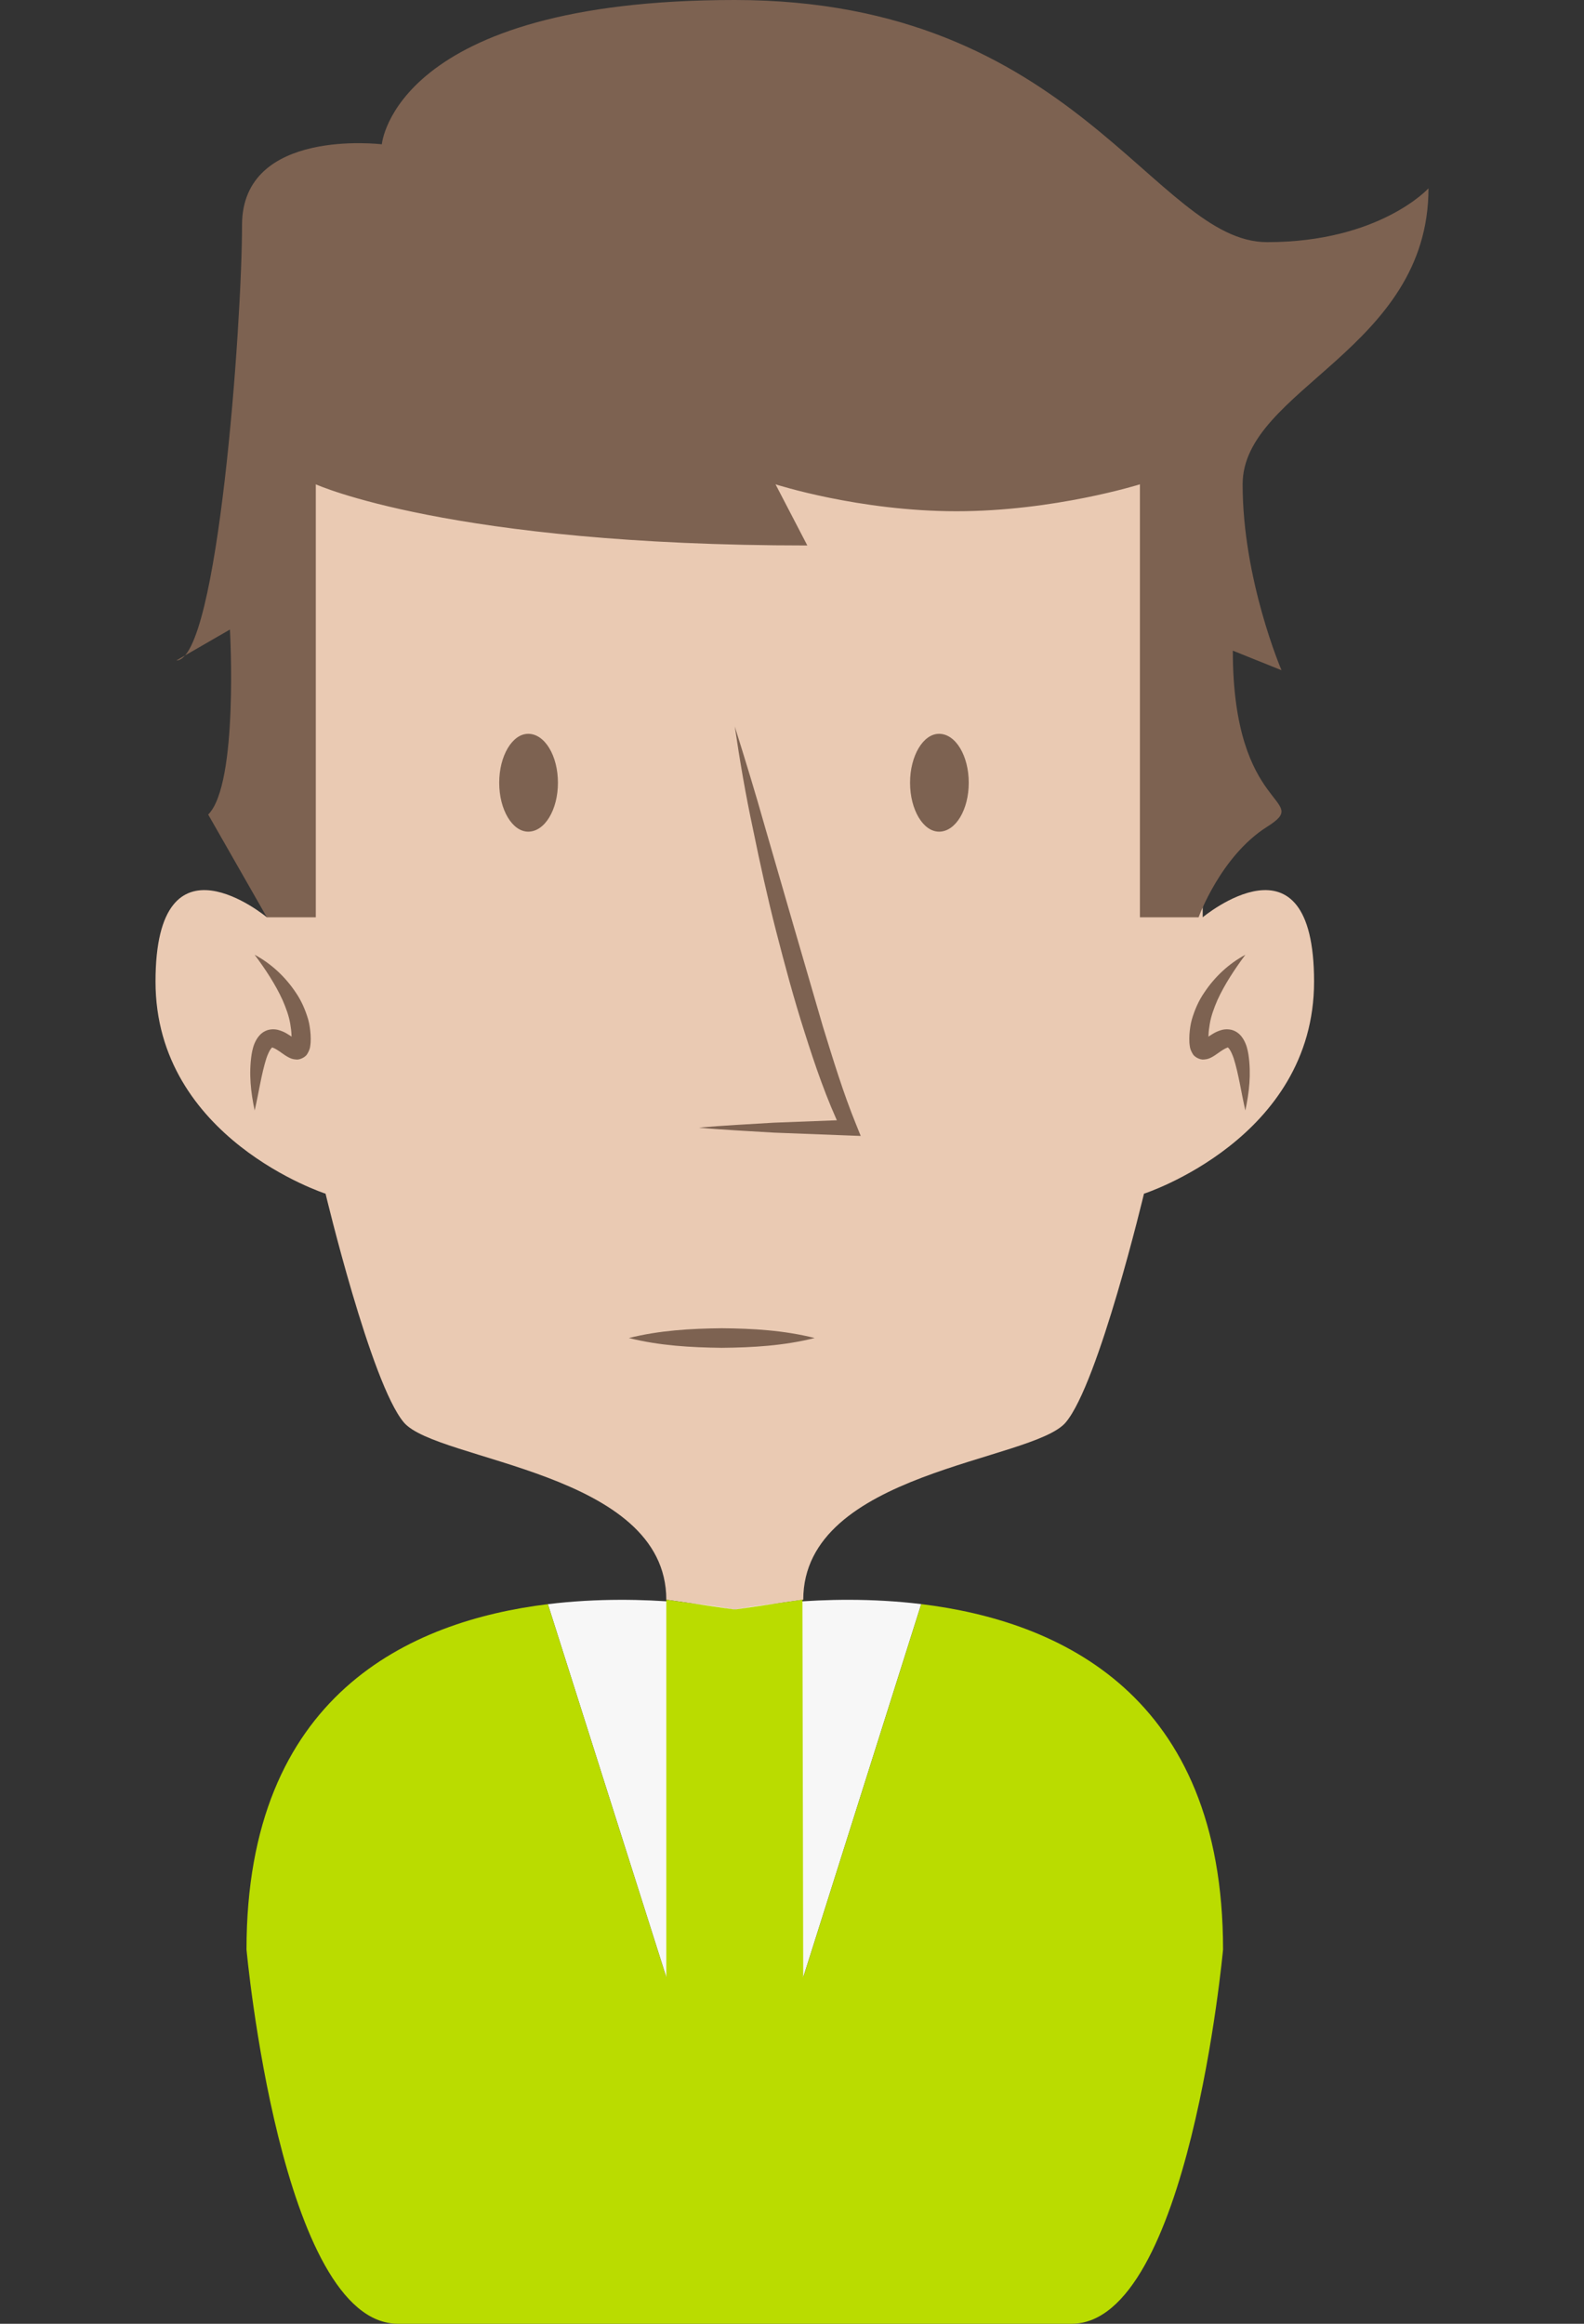 <?xml version="1.0" encoding="utf-8"?>
<!-- Generator: Adobe Illustrator 15.0.2, SVG Export Plug-In . SVG Version: 6.00 Build 0)  -->
<!DOCTYPE svg PUBLIC "-//W3C//DTD SVG 1.1//EN" "http://www.w3.org/Graphics/SVG/1.1/DTD/svg11.dtd">
<svg version="1.1" id="Calque_1" xmlns="http://www.w3.org/2000/svg" xmlns:xlink="http://www.w3.org/1999/xlink" x="0px" y="0px"
	 width="150px" height="220px" viewBox="0 0 150 220" enable-background="new 0 0 150 220" xml:space="preserve">
<rect x="0" y="0" width="150" height="220" fill="#333333" stroke="none"/>
<g>
	<path fill="#EACAB3" d="M113.893,86.843V33H69.581h-44.31v53.843c0,0-10.544-8.78-10.544,6.089
		c0,14.871,16.103,20.079,16.103,20.079s4.285,17.947,7.41,21.652c3.128,3.706,24.857,4.626,24.857,16.787l6.484,0.93l6.485-0.93
		c0-12.161,21.73-13.081,24.857-16.787c3.127-3.704,7.408-21.652,7.408-21.652s16.107-5.209,16.107-20.079
		C124.439,78.063,113.893,86.843,113.893,86.843z"/>
	<path fill="#7D6251" d="M29.905,86.843v-40.99c0,0,12.738,5.789,46.546,5.789l-3.01-5.789c0,0,7.875,2.548,17.139,2.548
		c9.262,0,17.367-2.548,17.367-2.548v40.99h5.559c0,0,2.084-5.791,6.482-8.568c4.4-2.78-3.244-1.159-3.244-16.676l4.611,1.854
		c0,0-3.682-8.568-3.682-17.601c0-9.03,17.6-12.737,17.6-28.021c0,0-4.633,5.094-15.285,5.094C109.334,22.927,101.85,0,69.582,0
		C37.314,0,36.158,13.663,36.158,13.663S22.92,12.041,22.92,21.305c0,9.262-2.279,41.221-6.215,41.221l5.069-2.926
		c0,0,0.835,14.621-2.059,17.516l5.556,9.727L29.905,86.843L29.905,86.843z"/>
	<path fill="#7D6251" d="M24.114,90.39c1.554,0.835,2.893,2.069,3.905,3.591c0.518,0.756,0.897,1.622,1.167,2.539
		c0.129,0.46,0.19,0.947,0.226,1.43c0.012,0.272,0.022,0.459,0.004,0.756c-0.043,0.283,0.003,0.547-0.324,1.083
		c-0.152,0.286-0.704,0.57-1.054,0.517c-0.349-0.02-0.526-0.116-0.676-0.185c-0.292-0.15-0.475-0.289-0.658-0.416
		c-0.341-0.249-0.669-0.45-0.835-0.505c-0.137-0.017,0.02-0.135-0.2,0.067c-0.155,0.196-0.314,0.551-0.439,0.912
		c-0.482,1.513-0.717,3.251-1.114,4.952c-0.366-1.723-0.563-3.448-0.293-5.293c0.082-0.466,0.177-0.947,0.494-1.471
		c0.163-0.257,0.393-0.555,0.793-0.75c0.394-0.201,0.866-0.199,1.195-0.12c0.667,0.17,1.05,0.486,1.418,0.714
		c0.174,0.114,0.343,0.222,0.436,0.262c0.039,0.022,0.069,0.008-0.063-0.01c-0.133-0.034-0.472,0.145-0.507,0.246
		c-0.077,0.24,0.063-0.388,0.017-0.679c-0.01-0.372-0.06-0.74-0.123-1.114c-0.127-0.753-0.403-1.494-0.723-2.233
		C26.088,93.209,25.16,91.796,24.114,90.39z"/>
	<path fill="#7D6251" d="M117.932,90.39c-1.551,0.835-2.891,2.069-3.9,3.591c-0.521,0.756-0.902,1.622-1.168,2.539
		c-0.133,0.46-0.193,0.947-0.229,1.43c-0.01,0.272-0.02,0.459-0.004,0.756c0.043,0.283,0,0.547,0.324,1.083
		c0.154,0.286,0.705,0.57,1.057,0.517c0.348-0.02,0.523-0.116,0.676-0.185c0.291-0.15,0.473-0.289,0.656-0.416
		c0.34-0.249,0.672-0.45,0.834-0.505c0.139-0.017-0.02-0.135,0.203,0.067c0.156,0.196,0.314,0.551,0.441,0.912
		c0.48,1.513,0.713,3.251,1.109,4.952c0.365-1.723,0.566-3.448,0.293-5.293c-0.08-0.466-0.178-0.947-0.492-1.471
		c-0.162-0.257-0.395-0.555-0.791-0.75c-0.395-0.201-0.869-0.199-1.199-0.12c-0.666,0.17-1.047,0.486-1.416,0.714
		c-0.174,0.114-0.344,0.222-0.438,0.262c-0.039,0.022-0.066,0.008,0.064-0.01c0.133-0.034,0.471,0.145,0.504,0.246
		c0.08,0.24-0.063-0.388-0.014-0.679c0.008-0.372,0.061-0.74,0.123-1.114c0.127-0.753,0.404-1.494,0.721-2.233
		C115.961,93.209,116.891,91.796,117.932,90.39z"/>
	<path fill="#7D6251" d="M69.582,68.779c0.987,3.154,1.958,6.307,2.849,9.476l2.745,9.481l2.752,9.456
		c0.967,3.128,1.922,6.274,3.139,9.259l0.441,1.093l-1.117-0.042l-7.104-0.272c-2.368-0.15-4.734-0.254-7.099-0.47
		c2.366-0.218,4.732-0.322,7.099-0.472l7.104-0.272l-0.678,1.049c-1.453-3.038-2.521-6.178-3.521-9.335
		c-1.011-3.154-1.867-6.346-2.689-9.543c-0.821-3.198-1.527-6.42-2.19-9.655C70.622,75.304,70.06,72.05,69.582,68.779z"/>
	<path fill="#7D6251" d="M59.548,126.675c2.932-0.732,5.868-0.894,8.799-0.927c2.934,0.027,5.867,0.189,8.801,0.927
		c-2.932,0.733-5.866,0.9-8.801,0.928C65.417,127.567,62.48,127.403,59.548,126.675z"/>
	<path fill="#7D6251" d="M47.274,74.104c0,2.561,1.244,4.632,2.747,4.632c1.569,0,2.813-2.072,2.813-4.632
		c0-2.557-1.244-4.632-2.813-4.632C48.517,69.473,47.274,71.547,47.274,74.104z"/>
	<path fill="#7D6251" d="M86.18,74.104c0,2.561,1.244,4.632,2.746,4.632c1.57,0,2.811-2.072,2.811-4.632
		c0-2.557-1.24-4.632-2.811-4.632C87.424,69.473,86.18,71.547,86.18,74.104z"/>
</g>
<path fill="#F7F7F7" d="M76.066,187.194l11.172-35.328c-9.477-1.154-17.656,0.514-17.656,0.514s-8.204-1.671-17.699-0.508
	l11.214,35.323h12.971v-0.001H76.066z"/>
<path fill="#BADC00" enable-background="new    " d="M87.238,151.866l-11.172,35.328H63.097l-11.214-35.323
	c-13.049,1.598-28.54,8.566-28.54,32.696c0,0,3.243,35.433,14.358,35.433s31.88,0,31.88,0s20.764,0,31.881,0
	c11.115,0,14.357-35.433,14.357-35.433C115.82,160.411,100.295,153.454,87.238,151.866z"/>
<polygon fill="#BADC00" enable-background="new    " points="75.988,151.45 76.066,189.168 63.097,189.168 63.097,151.45 
	69.582,152.38 "/>
</svg>
